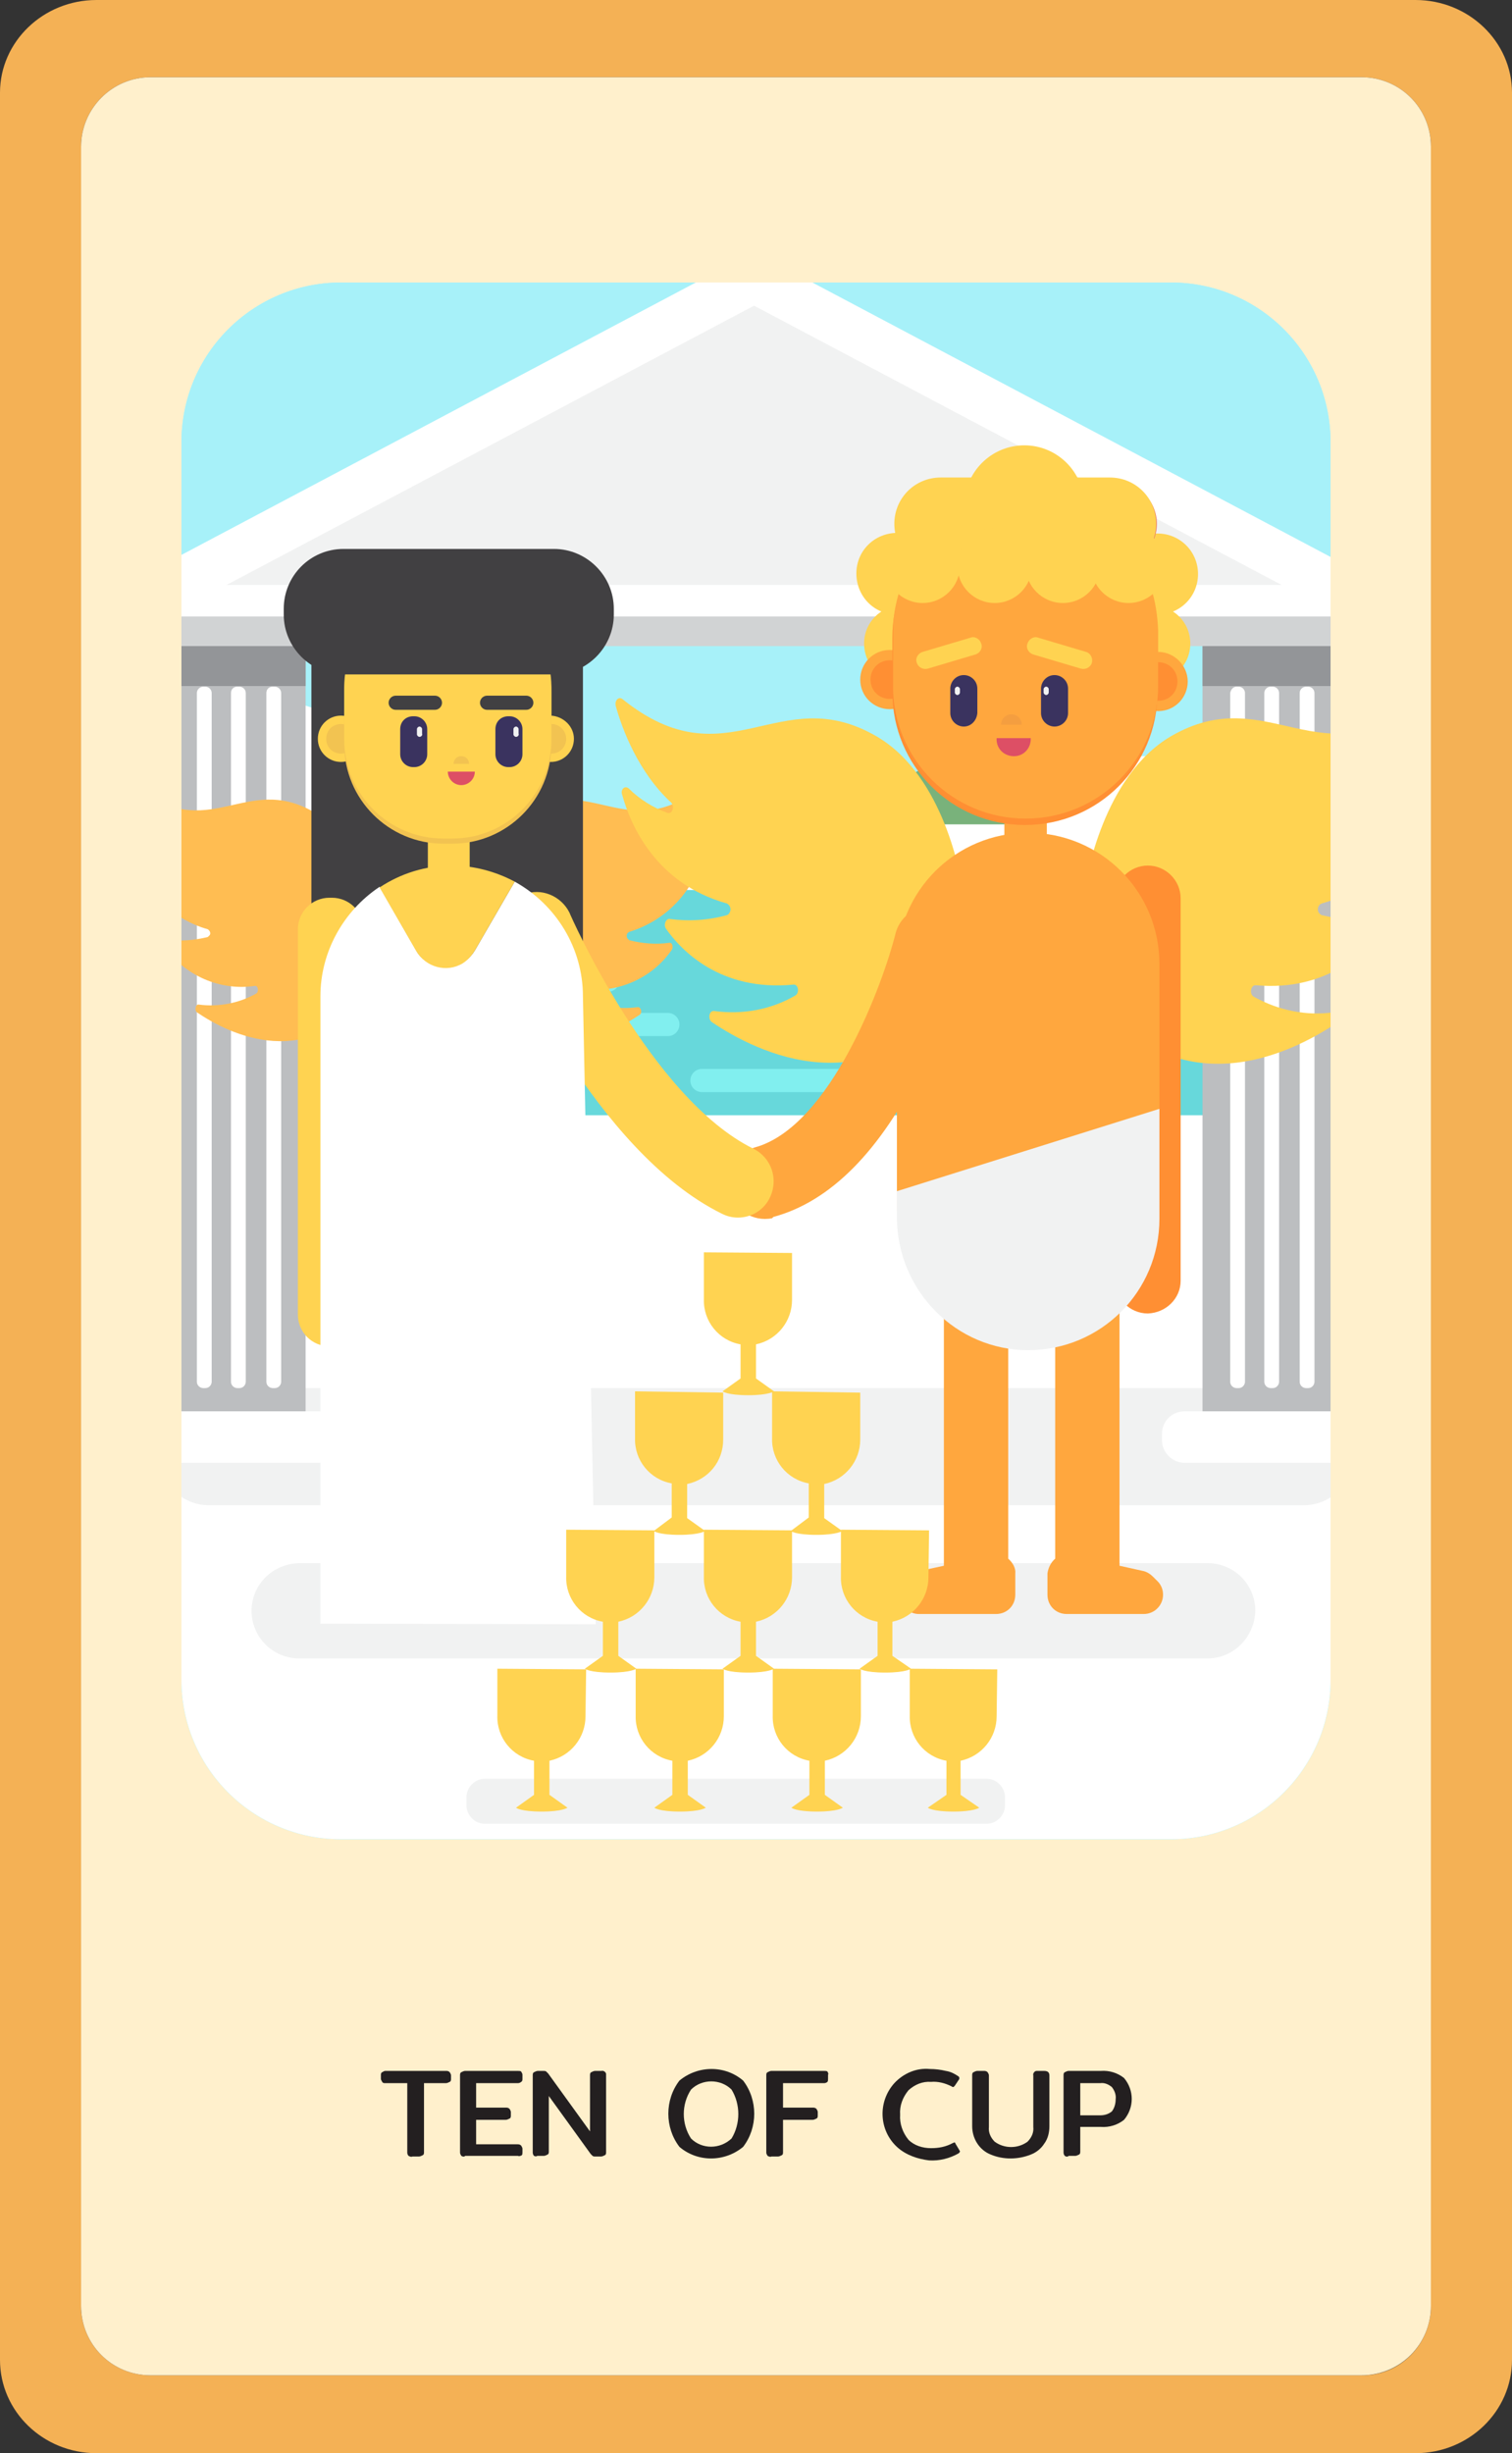 <?xml version="1.0" encoding="utf-8"?>
<!-- Generator: Adobe Illustrator 25.2.3, SVG Export Plug-In . SVG Version: 6.00 Build 0)  -->
<svg version="1.1" id="Layer_1" xmlns="http://www.w3.org/2000/svg" xmlns:xlink="http://www.w3.org/1999/xlink" x="0px" y="0px"
	 viewBox="0 0 235 381.2" style="enable-background:new 0 0 235 381.2;" xml:space="preserve">
<rect x="0" y="0" width="235" height="381.2" fill="#333333" stroke="none"/>
<style type="text/css">
	.st0{fill:#F4B155;}
	.st1{fill:#FFF0CC;}
	.st2{fill:#231F20;}
	.st3{fill:#A7F1F9;}
	.st4{clip-path:url(#SVGID_2_);}
	.st5{fill:#789B78;}
	.st6{fill:#FFFFFF;}
	.st7{fill:#79B27B;}
	.st8{fill:#67D8DB;}
	.st9{fill:#81EFEF;}
	.st10{fill:none;}
	.st11{fill:#F1F2F2;}
	.st12{fill:#BCBEC0;}
	.st13{fill:#D1D3D4;}
	.st14{fill:#939598;}
	.st15{fill:#FFBD52;}
	.st16{fill:#FFD351;}
	.st17{fill:#FFA73E;}
	.st18{fill:#FF8F33;}
	.st19{fill:#E6705F;}
	.st20{fill:#F49E40;}
	.st21{fill:#3A335F;}
	.st22{fill:#DD4F65;}
	.st23{fill:#FFD150;}
	.st24{fill:#414042;}
	.st25{fill:#F2C351;}
</style>
<g id="Layer_2_1_">
	<g id="Layer_1-2">
		<path class="st0" d="M235,14.4v352.3c0,8-6.7,14.5-15,14.5H15c-8.3,0-15-6.5-15-14.5V14.4C0,6.5,6.7,0,15,0h205
			C228.3,0,235,6.5,235,14.4z M222.4,358.3V22.8c0-6-4.8-10.8-10.8-10.8H23.4c-6,0-10.8,4.9-10.8,10.8v335.5c0,6,4.8,10.8,10.8,10.8
			h188.2C217.6,369.2,222.4,364.3,222.4,358.3L222.4,358.3z"/>
		<path class="st1" d="M23.4,12h188.2c6,0,10.8,4.8,10.8,10.8v335.5c0,6-4.8,10.8-10.8,10.8H23.4c-6,0-10.8-4.8-10.8-10.8V22.8
			C12.6,16.9,17.4,12,23.4,12z"/>
		<path class="st2" d="M63.5,335c-0.1-0.1-0.2-0.3-0.2-0.5v-10.8h-3.4c-0.2,0-0.4,0-0.5-0.2c-0.1-0.2-0.2-0.3-0.2-0.5v-0.5
			c0-0.2,0-0.4,0.2-0.5c0.2-0.1,0.3-0.2,0.5-0.2h9.4c0.2,0,0.4,0,0.6,0.2c0.1,0.2,0.2,0.3,0.2,0.5v0.5c0,0.2,0,0.4-0.2,0.5
			c-0.2,0.1-0.4,0.2-0.6,0.2h-3.4v10.7c0,0.2,0,0.4-0.2,0.5c-0.2,0.1-0.4,0.2-0.6,0.2h-1C63.9,335.2,63.7,335.1,63.5,335z"/>
		<path class="st2" d="M71.7,335c-0.1-0.2-0.2-0.3-0.2-0.5v-12c0-0.2,0-0.4,0.2-0.5c0.2-0.1,0.4-0.2,0.6-0.2h8.2
			c0.2,0,0.4,0,0.5,0.1c0.1,0.2,0.2,0.3,0.2,0.5v0.6c0,0.2,0,0.4-0.2,0.5c-0.1,0.1-0.3,0.2-0.5,0.2H74v3.8h4.6c0.2,0,0.4,0,0.6,0.2
			c0.1,0.2,0.2,0.3,0.2,0.5v0.5c0,0.2,0,0.4-0.2,0.5c-0.2,0.1-0.4,0.2-0.6,0.2H74v3.8h6.4c0.2,0,0.4,0,0.6,0.2
			c0.1,0.2,0.2,0.3,0.2,0.5v0.5c0,0.2,0,0.4-0.1,0.5c-0.2,0.1-0.4,0.2-0.6,0.1h-8.2C72.1,335.2,71.9,335.1,71.7,335z"/>
		<path class="st2" d="M83,335c-0.1-0.1-0.2-0.3-0.2-0.5v-12c0-0.2,0-0.4,0.2-0.5c0.2-0.1,0.4-0.2,0.6-0.2h0.9c0.1,0,0.3,0,0.4,0.1
			c0.1,0.1,0.2,0.2,0.3,0.3l6.5,9v-8.7c0-0.2,0-0.4,0.2-0.5c0.2-0.1,0.4-0.2,0.6-0.2h1c0.3-0.1,0.7,0.2,0.7,0.5c0,0.1,0,0.1,0,0.2
			v11.9c0,0.2,0,0.4-0.2,0.5c-0.2,0.1-0.4,0.2-0.6,0.2h-0.9c-0.1,0-0.3,0-0.4-0.1c-0.1-0.1-0.2-0.2-0.3-0.3l-6.5-9v8.6
			c0,0.2,0,0.4-0.2,0.5c-0.2,0.1-0.4,0.2-0.6,0.2h-1C83.4,335.1,83.2,335.1,83,335z"/>
		<path class="st2" d="M105.6,333.6c-2.3-3-2.3-7.3,0-10.3c2.9-2.4,7.1-2.4,9.9,0c2.3,3,2.3,7.3,0,10.3
			C112.6,336,108.4,336,105.6,333.6z M113.7,332.3c1.4-2.3,1.4-5.3,0-7.6c-1.7-1.7-4.6-1.7-6.3,0c-1.5,2.3-1.5,5.3,0,7.6
			C109.1,334,111.9,334,113.7,332.3C113.7,332.3,113.7,332.3,113.7,332.3z"/>
		<path class="st2" d="M119.3,335c-0.1-0.2-0.2-0.3-0.2-0.5v-12c0-0.2,0-0.4,0.2-0.5c0.2-0.1,0.4-0.2,0.6-0.2h8.2
			c0.2,0,0.4,0,0.5,0.1c0.1,0.2,0.2,0.3,0.1,0.5v0.6c0,0.2,0,0.4-0.1,0.5c-0.1,0.1-0.3,0.2-0.5,0.2h-6.4v3.8h4.6
			c0.2,0,0.4,0,0.6,0.2c0.1,0.2,0.2,0.3,0.2,0.5v0.5c0,0.2,0,0.4-0.2,0.5c-0.2,0.1-0.4,0.2-0.6,0.2h-4.6v5c0,0.2,0,0.4-0.2,0.5
			c-0.2,0.1-0.4,0.2-0.6,0.2h-1C119.7,335.2,119.5,335.1,119.3,335z"/>
		<path class="st2" d="M139.4,333.6c-2.8-2.6-3-7-0.4-9.9c1.4-1.5,3.4-2.4,5.5-2.2c0.8,0,1.7,0.1,2.5,0.3c0.7,0.1,1.3,0.4,1.9,0.8
			c0.1,0.1,0.2,0.1,0.2,0.3c0,0.1,0,0.2-0.1,0.3l-0.6,0.9c-0.1,0.1-0.2,0.2-0.2,0.2c-0.1,0-0.2,0-0.3-0.1c-1-0.5-2.1-0.8-3.2-0.7
			c-1.3-0.1-2.5,0.4-3.5,1.3c-0.9,1.1-1.4,2.4-1.3,3.8c-0.1,1.4,0.4,2.8,1.3,3.9c0.9,0.9,2.2,1.3,3.5,1.3c1.2,0,2.3-0.2,3.4-0.8
			c0.1,0,0.2-0.1,0.2-0.1c0.1,0,0.2,0.1,0.2,0.2l0.6,1c0,0.1,0.1,0.1,0.1,0.2c0,0.1-0.1,0.2-0.2,0.3c-1.4,0.8-3,1.2-4.6,1.1
			C142.7,335.5,140.8,334.9,139.4,333.6z"/>
		<path class="st2" d="M154,334.8c-1.8-0.7-2.9-2.5-2.9-4.4v-7.9c0-0.2,0-0.4,0.2-0.5c0.2-0.1,0.4-0.2,0.6-0.2h1
			c0.2,0,0.4,0,0.6,0.2c0.1,0.2,0.2,0.3,0.2,0.5v8c-0.1,0.9,0.3,1.7,0.9,2.3c1.5,1.1,3.6,1.1,5.1,0c0.6-0.6,1-1.4,0.9-2.3v-8
			c-0.1-0.3,0.2-0.7,0.5-0.7c0.1,0,0.2,0,0.2,0h1c0.5,0,0.8,0.2,0.8,0.7v7.9c0,0.9-0.2,1.9-0.8,2.7c-0.5,0.8-1.3,1.4-2.1,1.7
			C158.2,335.6,155.9,335.6,154,334.8L154,334.8z"/>
		<path class="st2" d="M165.5,335c-0.1-0.1-0.2-0.3-0.2-0.5v-12c0-0.2,0-0.4,0.2-0.5c0.2-0.1,0.4-0.2,0.6-0.2h5
			c1.3-0.1,2.6,0.3,3.6,1.1c1.6,1.9,1.6,4.6,0,6.5c-1,0.8-2.3,1.2-3.6,1.1h-3.2v3.8c0,0.2,0,0.4-0.2,0.5c-0.2,0.1-0.4,0.2-0.6,0.2
			h-1C165.9,335.2,165.6,335.1,165.5,335z M171,328.7c0.7,0,1.3-0.2,1.8-0.6c0.4-0.5,0.6-1.2,0.6-1.9c0.1-0.7-0.2-1.4-0.6-1.9
			c-0.5-0.4-1.1-0.7-1.8-0.6h-3.1v5L171,328.7z"/>
		<path class="st3" d="M53,43.9h129c13.7,0,24.8,11.1,24.8,24.8V261c0,13.7-11.1,24.8-24.8,24.8H53c-13.7,0-24.8-11.1-24.8-24.8
			V68.7C28.2,55,39.3,43.9,53,43.9z"/>
		<g>
			<defs>
				<path id="SVGID_1_" d="M53,43.9h129c13.7,0,24.8,11.1,24.8,24.8V261c0,13.7-11.1,24.8-24.8,24.8H53c-13.7,0-24.8-11.1-24.8-24.8
					V68.7C28.2,55,39.3,43.9,53,43.9z"/>
			</defs>
			<clipPath id="SVGID_2_">
				<use xlink:href="#SVGID_1_"  style="overflow:visible;"/>
			</clipPath>
			<g class="st4">
				<polygon class="st3" points="222.4,7.4 13.6,7.4 13.6,180.1 13.6,200.1 13.6,294.8 222.2,294.8 222.2,200.1 222.4,200.1 				"/>
				<polygon class="st5" points="71,134 88.5,126.6 124.1,143.6 54.3,143.6 				"/>
				<path class="st6" d="M75.1,142H43.5c-3.7,0-6.6-3-6.6-6.6l0,0c0-3.7,3-6.6,6.6-6.6h31.6c3.7,0,6.6,3,6.6,6.6l0,0
					C81.7,139,78.7,142,75.1,142z"/>
				<circle class="st6" cx="42.9" cy="125.5" r="16.5"/>
				<circle class="st6" cx="61" cy="130.2" r="11.7"/>
				<path class="st6" d="M104.3,142h17.6c2,0,3.7-1.7,3.7-3.7l0,0c0-2-1.7-3.7-3.7-3.7h-17.6c-2,0-3.7,1.7-3.7,3.7l0,0
					C100.6,140.3,102.2,142,104.3,142z"/>
				<path class="st6" d="M113,132.8c0,5.1,4.1,9.2,9.2,9.2s9.2-4.1,9.2-9.2c0-5.1-4.1-9.2-9.2-9.2c0,0,0,0,0,0
					C117.1,123.6,113,127.7,113,132.8C113,132.8,113,132.8,113,132.8z"/>
				<path class="st6" d="M105.6,135.4c0,3.6,2.9,6.6,6.6,6.6s6.5-2.9,6.5-6.6s-2.9-6.6-6.5-6.6C108.5,128.9,105.6,131.8,105.6,135.4
					C105.6,135.4,105.6,135.4,105.6,135.4z"/>
				<polygon class="st7" points="98.2,143.8 144.7,118.7 183.4,142.7 				"/>
				<path class="st6" d="M208,117.5h-43.9c-3.7,0-6.6,3-6.7,6.7l0,0c0,3.7,3,6.6,6.7,6.6H208c3.7,0,6.6-3,6.7-6.7l0,0
					C214.6,120.5,211.7,117.6,208,117.5z"/>
				<path class="st6" d="M204.5,146.3h-63.1c-5,0-9-4.1-9.1-9.1l0,0c0-5,4.1-9,9.1-9.1h63.1c5,0,9,4.1,9.1,9.1l0,0
					C213.6,142.2,209.5,146.3,204.5,146.3z"/>
				<rect x="22.4" y="138.3" class="st8" width="198.4" height="58.4"/>
				<path class="st9" d="M94.5,154.1H65.2c-1,0-1.8-0.8-1.8-1.8l0,0c0-1,0.8-1.8,1.8-1.8h29.3c1,0,1.8,0.8,1.8,1.8l0,0
					C96.3,153.3,95.5,154.1,94.5,154.1z"/>
				<path class="st9" d="M157.6,148.1h-29.3c-1,0-1.8-0.8-1.8-1.8l0,0c0-1,0.8-1.8,1.8-1.8h29.3c1,0,1.8,0.8,1.8,1.8l0,0
					C159.4,147.3,158.6,148.1,157.6,148.1z"/>
				<path class="st9" d="M138.4,169.7h-29.3c-1,0-1.8-0.8-1.8-1.8l0,0c0-1,0.8-1.8,1.8-1.8h29.3c1,0,1.8,0.8,1.8,1.8l0,0
					C140.2,168.9,139.4,169.7,138.4,169.7z"/>
				<path class="st9" d="M145.9,161.4h-29.3c-1,0-1.8-0.8-1.8-1.8l0,0c0-1,0.8-1.8,1.8-1.8h29.3c1,0,1.8,0.8,1.8,1.8l0,0
					C147.7,160.6,146.9,161.4,145.9,161.4z"/>
				<path class="st9" d="M78.1,184.6H48.7c-1,0-1.8-0.8-1.8-1.8l0,0c0-1,0.8-1.8,1.8-1.8h29.3c1,0,1.8,0.8,1.8,1.8l0,0
					C79.9,183.8,79.1,184.6,78.1,184.6z"/>
				<path class="st9" d="M73.8,169.4H44.4c-1,0-1.8-0.8-1.8-1.8l0,0c0-1,0.8-1.8,1.8-1.8h29.3c1,0,1.8,0.8,1.8,1.8l0,0
					C75.6,168.6,74.8,169.4,73.8,169.4z"/>
				<path class="st9" d="M136.3,186.4H107c-1,0-1.8-0.8-1.8-1.8l0,0c0-1,0.8-1.8,1.8-1.8h29.3c1,0,1.8,0.8,1.8,1.8l0,0
					C138.1,185.6,137.3,186.4,136.3,186.4C136.3,186.4,136.3,186.4,136.3,186.4z"/>
				<path class="st9" d="M186.5,180.3h-29.3c-1,0-1.8-0.8-1.8-1.8l0,0c0-1,0.8-1.8,1.8-1.8h29.3c1,0,1.8,0.8,1.8,1.8l0,0
					C188.3,179.5,187.5,180.3,186.5,180.3z"/>
				<path class="st9" d="M103.8,161H74.5c-1,0-1.8-0.8-1.8-1.8l0,0c0-1,0.8-1.8,1.8-1.8h29.3c1,0,1.8,0.8,1.8,1.8l0,0
					C105.6,160.2,104.8,161,103.8,161z"/>
				<path class="st9" d="M200.8,156.5h-29.3c-1,0-1.8-0.8-1.8-1.8l0,0c0-1,0.8-1.8,1.8-1.8h29.3c1,0,1.8,0.8,1.8,1.8l0,0
					C202.5,155.7,201.7,156.5,200.8,156.5z"/>
				<polygon class="st10" points="199.6,7.4 36.4,7.4 36.4,180.1 36.4,200.1 36.4,294.8 199.5,294.8 199.5,200.1 199.6,200.1 				
					"/>
				<rect x="-12.6" y="173.3" class="st6" width="285.9" height="134.2"/>
				<path class="st11" d="M187.7,257.7H46.5c-4.1,0-7.4-3.3-7.4-7.4l0,0c0-4.1,3.3-7.3,7.4-7.4h141.2c4.1,0,7.4,3.3,7.4,7.4l0,0
					C195,254.4,191.7,257.7,187.7,257.7z"/>
				<path class="st11" d="M32.5,215.7h170.1c4.3,0,7.8,3.5,7.8,7.8v2.6c0,4.3-3.5,7.8-7.8,7.8H32.5c-4.3,0-7.8-3.5-7.8-7.8v-2.6
					C24.7,219.2,28.2,215.7,32.5,215.7z"/>
				<path class="st11" d="M75.4,276.4h77.9c1.6,0,2.9,1.3,2.9,2.9v1.2c0,1.6-1.3,2.9-2.9,2.9H75.4c-1.6,0-2.9-1.3-2.9-2.9v-1.2
					C72.5,277.7,73.8,276.4,75.4,276.4z"/>
				<rect x="26.1" y="98.5" class="st12" width="21.4" height="125.6"/>
				<rect x="186.9" y="98.5" class="st12" width="21.4" height="125.6"/>
				<path class="st6" d="M23,219.3h28.5c1.9,0,3.5,1.6,3.5,3.5v1c0,1.9-1.6,3.5-3.5,3.5H23c-1.9,0-3.5-1.6-3.5-3.5v-1
					C19.6,220.8,21.1,219.3,23,219.3z"/>
				<path class="st6" d="M184.1,219.3h28.5c1.9,0,3.5,1.6,3.5,3.5v1c0,1.9-1.6,3.5-3.5,3.5h-28.5c-1.9,0-3.5-1.6-3.5-3.5v-1
					C180.6,220.8,182.2,219.3,184.1,219.3z"/>
				<polygon class="st6" points="117.2,39.1 3.7,99.2 230.7,99.2 				"/>
				<polygon class="st11" points="117.2,47.5 35.2,90.9 199.2,90.9 				"/>
				<rect x="25.4" y="95.8" class="st13" width="182.9" height="4.6"/>
				<path class="st6" d="M192.2,106.7h0.3c0.5,0,1,0.4,1,1v107c0,0.5-0.4,1-1,1h-0.3c-0.5,0-1-0.4-1-1v-107
					C191.3,107.1,191.7,106.7,192.2,106.7z"/>
				<path class="st6" d="M197.5,106.7h0.3c0.5,0,1,0.4,1,1v107c0,0.5-0.4,1-1,1h-0.3c-0.5,0-1-0.4-1-1v-107
					C196.5,107.1,197,106.7,197.5,106.7z"/>
				<path class="st6" d="M203,106.7h0.3c0.5,0,1,0.4,1,1v107c0,0.5-0.4,1-1,1H203c-0.5,0-1-0.4-1-1v-107
					C202,107.1,202.5,106.7,203,106.7z"/>
				<path class="st6" d="M31.6,106.7h0.3c0.5,0,1,0.4,1,1v107c0,0.5-0.4,1-1,1h-0.3c-0.5,0-1-0.4-1-1v-107
					C30.6,107.1,31.1,106.7,31.6,106.7z"/>
				<path class="st6" d="M36.9,106.7h0.3c0.5,0,1,0.4,1,1v107c0,0.5-0.4,1-1,1h-0.3c-0.5,0-1-0.4-1-1v-107
					C35.9,107.1,36.3,106.7,36.9,106.7z"/>
				<path class="st6" d="M42.4,106.7h0.3c0.5,0,1,0.4,1,1v107c0,0.5-0.4,1-1,1h-0.3c-0.5,0-1-0.4-1-1v-107
					C41.4,107.1,41.8,106.7,42.4,106.7z"/>
				<rect x="186.9" y="100.4" class="st14" width="21.4" height="6.2"/>
				<rect x="26.1" y="100.4" class="st14" width="21.4" height="6.2"/>
				<path class="st15" d="M58.3,153.4V143c0,0,0-0.1,0-0.1c-0.1-0.9-1.9-12.4-9.5-16.7c-10.7-6.2-16.3,5.2-27.9-4.1
					c-0.4-0.3-0.9,0.2-0.7,0.8c0.7,2.5,2.5,7.2,6.1,10.5c0.5,0.4,0.1,1.3-0.4,1.1c-1.6-0.6-3.1-1.5-4.3-2.7
					c-0.4-0.4-0.9,0.1-0.8,0.7c1.4,5.7,5.8,10.3,11.5,11.9c0.3,0.2,0.5,0.6,0.3,0.9c-0.1,0.1-0.2,0.2-0.3,0.3
					c-2,0.5-4.2,0.7-6.3,0.4c-0.4-0.1-0.7,0.6-0.4,1.1c3.1,4.5,8.6,6.9,14,6.1c0.5-0.1,0.7,0.9,0.2,1.2c-2.7,1.5-5.8,2.1-8.9,1.7
					c-0.5-0.1-0.7,0.9-0.3,1.2c5,3.4,17.5,9.7,27.5-3.7C58.3,153.7,58.3,153.5,58.3,153.4z"/>
				<path class="st15" d="M71.7,153.4V143c0,0,0-0.1,0-0.1c0.1-0.9,1.9-12.4,9.5-16.7c10.7-6.2,16.3,5.2,27.9-4
					c0.4-0.3,0.9,0.2,0.7,0.8c-0.7,2.5-2.5,7.2-6,10.5c-0.4,0.4-0.1,1.4,0.4,1.2c1.6-0.6,3-1.5,4.2-2.6c0.4-0.4,0.9,0.1,0.8,0.8
					c-1.4,5.7-5.8,10.2-11.4,11.9c-0.4,0.2-0.5,0.6-0.3,1c0.1,0.1,0.2,0.2,0.3,0.3c2,0.5,4.1,0.7,6.2,0.4c0.5-0.1,0.7,0.7,0.4,1.1
					c-3.1,4.5-8.5,6.8-13.9,6.1c-0.6-0.1-0.8,1-0.2,1.2c2.7,1.5,5.8,2,8.8,1.6c0.5-0.1,0.8,0.9,0.3,1.2c-5.1,3.4-17.5,9.6-27.4-3.7
					C71.7,153.7,71.7,153.5,71.7,153.4z"/>
				<path class="st16" d="M149.6,153v-14.7c0-0.1,0-0.1,0-0.2c-0.2-1.3-2.7-17.5-13.4-23.7c-15.2-8.8-23.1,7.4-39.5-5.8
					c-0.6-0.4-1.2,0.3-1,1.1c1,3.6,3.5,10.3,8.6,15c0.6,0.6,0.2,1.9-0.6,1.6c-2.2-0.8-4.3-2.1-6-3.8c-0.6-0.5-1.3,0.2-1,1
					c1.3,4.7,5.2,13.8,16.3,16.9c0.5,0.3,0.7,0.9,0.4,1.4c-0.1,0.2-0.2,0.3-0.4,0.4c-2.9,0.8-5.9,1-8.9,0.6c-0.6-0.1-1,0.9-0.6,1.5
					c2.3,3.3,8.4,9.8,19.8,8.7c0.8-0.1,1,1.3,0.3,1.7c-3.8,2.2-8.2,3-12.6,2.4c-0.8-0.1-1,1.2-0.4,1.7c7.1,4.8,24.8,13.7,38.9-5.2
					C149.6,153.4,149.6,153.2,149.6,153z"/>
				<path class="st17" d="M164,242.2v-54.5c0-2.8,2.3-5,5-5s5,2.3,5,5v55.6l3.6,0.8c0.6,0.1,1.2,0.5,1.6,0.9l0.8,0.8
					c1.1,1.2,1,3.1-0.2,4.2c-0.5,0.5-1.3,0.8-2,0.8h-12c-1.7,0-3-1.3-3-3l0,0v-3.3C162.9,243.7,163.3,242.8,164,242.2z"/>
				<path class="st17" d="M156.7,242.2v-54.5c0-2.8-2.3-5-5-5c-2.8,0-5,2.3-5,5v55.4c0,0.1,0,0.1,0,0.2l-3.7,0.8
					c-0.6,0.1-1.2,0.5-1.6,0.9l-0.8,0.8c-1.1,1.2-1,3.1,0.2,4.2c0.5,0.5,1.3,0.8,2,0.8h12c1.7,0,3-1.3,3-3l0,0v-3.3
					C157.9,243.7,157.4,242.8,156.7,242.2z"/>
				<path class="st16" d="M168.6,153v-14.7c0-0.1,0-0.1,0-0.2c0.2-1.3,2.8-17.5,13.4-23.7c15.2-8.8,23.1,7.3,39.5-5.7
					c0.6-0.5,1.2,0.3,1,1.1c-1,3.6-3.5,10.2-8.5,14.8c-0.6,0.6-0.1,1.9,0.6,1.6c2.2-0.8,4.2-2.1,5.9-3.7c0.6-0.6,1.3,0.2,1.1,1.1
					c-1.3,4.7-5.3,13.7-16.2,16.8c-0.5,0.2-0.7,0.8-0.5,1.3c0.1,0.2,0.3,0.4,0.5,0.5c2.9,0.7,5.8,0.9,8.8,0.6c0.6-0.1,1,0.9,0.6,1.6
					c-2.3,3.3-8.4,9.7-19.6,8.7c-0.8-0.1-1.1,1.4-0.3,1.8c3.8,2.1,8.1,3,12.4,2.4c0.8-0.1,1.1,1.3,0.4,1.7
					c-7.2,4.8-24.8,13.6-38.8-5.2C168.6,153.5,168.6,153.2,168.6,153z"/>
				<path class="st18" d="M178.4,204.1L178.4,204.1c-2.8,0-5.1-2.3-5.1-5.1v-59.4c0-2.8,2.3-5.1,5.1-5.1l0,0c2.8,0,5.1,2.3,5.1,5.1
					v59.4C183.5,201.8,181.2,204,178.4,204.1z"/>
				<path class="st16" d="M146.1,100c0,3.3-2.6,5.9-5.9,5.9s-5.9-2.6-5.9-5.9s2.6-5.9,5.9-5.9l0,0C143.5,94.1,146.1,96.7,146.1,100z
					"/>
				<path class="st17" d="M142.9,105.6c0,2.5-2,4.6-4.6,4.6c-2.5,0-4.6-2-4.6-4.6c0-2.5,2-4.6,4.6-4.6c0,0,0,0,0,0
					C140.8,101,142.9,103.1,142.9,105.6C142.9,105.6,142.9,105.6,142.9,105.6z"/>
				<path class="st18" d="M141.3,105.6c0,1.7-1.3,3-3,3s-3-1.3-3-3s1.3-3,3-3S141.3,104,141.3,105.6z"/>
				<path class="st16" d="M145.8,89.2c0,3.5-2.8,6.3-6.4,6.3c-3.5,0-6.3-2.8-6.3-6.4c0-3.5,2.8-6.3,6.4-6.3c0,0,0,0,0,0
					C143,82.8,145.8,85.7,145.8,89.2C145.8,89.2,145.8,89.2,145.8,89.2z"/>
				<path class="st19" d="M152.6,81.4c0,3.6-2.9,6.5-6.5,6.5c-3.6,0-6.5-2.9-6.5-6.5c0-3.6,2.9-6.5,6.5-6.5l0,0
					C149.7,74.9,152.6,77.8,152.6,81.4z"/>
				<path class="st16" d="M173.5,89.2c0,3.5,2.8,6.3,6.4,6.3c3.5,0,6.3-2.8,6.3-6.3c0-3.5-2.8-6.3-6.3-6.3
					C176.4,82.8,173.5,85.7,173.5,89.2C173.5,89.2,173.5,89.2,173.5,89.2z"/>
				<path class="st19" d="M166.8,81.4c0,3.6,2.9,6.5,6.5,6.5c3.6,0,6.5-2.9,6.5-6.5c0-3.6-2.9-6.5-6.5-6.5c0,0,0,0,0,0
					C169.7,74.9,166.8,77.8,166.8,81.4z"/>
				<path class="st16" d="M173.2,100c0,3.3,2.6,5.9,5.9,5.9c3.3,0,5.9-2.6,5.9-5.9s-2.6-5.9-5.9-5.9c0,0,0,0,0,0
					C175.9,94.1,173.2,96.7,173.2,100z"/>
				<path class="st17" d="M184.6,105.9c0,2.5-2,4.6-4.6,4.6c-2.5,0-4.6-2-4.6-4.6s2-4.6,4.6-4.6c0,0,0,0,0,0
					C182.5,101.3,184.6,103.4,184.6,105.9z"/>
				<path class="st18" d="M183,105.9c0,1.7-1.3,3-3,3s-3-1.3-3-3s1.3-3,3-3S183,104.2,183,105.9z"/>
				<path class="st17" d="M158,122.1h2.8c1,0,1.9,0.8,1.9,1.8v8.6c0,1-0.8,1.9-1.9,1.9H158c-1,0-1.9-0.8-1.9-1.9v-8.6
					C156.1,122.9,156.9,122.1,158,122.1z"/>
				<path class="st18" d="M159.3,128.2L159.3,128.2c-11.4,0-20.6-9.2-20.6-20.6v-8.6c0-11.4,9.2-20.6,20.6-20.6l0,0
					c11.4,0,20.6,9.2,20.6,20.6v8.6C179.9,119,170.7,128.2,159.3,128.2z"/>
				<path class="st17" d="M178.9,91.4c-2.8-8.4-10.7-14-19.5-14l0,0c-9.2,0-17.3,6.2-19.8,15.1c-0.5,1.8-0.8,3.6-0.8,5.5v8.6
					c0,11.4,9.2,20.6,20.6,20.6l0,0c11.4,0,20.6-9.2,20.6-20.6v-8.7C179.9,95.7,179.6,93.5,178.9,91.4z"/>
				<path class="st20" d="M157.2,112.6h-1.6c0-0.9,0.7-1.6,1.6-1.6c0.9,0,1.6,0.7,1.6,1.6H157.2z"/>
				<path class="st21" d="M163.9,112.9L163.9,112.9c-1.1,0-2.1-0.9-2.1-2.1v-3.8c0-1.1,0.9-2.1,2.1-2.1l0,0c1.1,0,2.1,0.9,2.1,2.1
					v3.8C166,112,165,112.9,163.9,112.9z"/>
				<path class="st21" d="M149.8,112.9L149.8,112.9c-1.1,0-2.1-0.9-2.1-2.1v-3.8c0-1.1,0.9-2.1,2.1-2.1l0,0c1.1,0,2.1,0.9,2.1,2.1
					v3.8C151.8,112,150.9,112.9,149.8,112.9z"/>
				<path class="st16" d="M168,103.9l-7.4-2.2c-0.7-0.2-1.2-1-0.9-1.7l0,0c0.2-0.7,1-1.2,1.7-0.9l7.4,2.2c0.7,0.2,1.1,1,0.9,1.7l0,0
					C169.5,103.7,168.7,104.1,168,103.9z"/>
				<path class="st16" d="M144.2,103.9l7.4-2.2c0.7-0.2,1.2-1,0.9-1.7l0,0c-0.2-0.7-1-1.2-1.7-0.9c0,0,0,0,0,0l-7.4,2.2
					c-0.7,0.2-1.2,1-0.9,1.7l0,0C142.7,103.7,143.5,104.1,144.2,103.9z"/>
				<path class="st22" d="M154.9,114.7c-0.1,1.5,1,2.7,2.5,2.8c1.5,0.1,2.7-1,2.8-2.5c0-0.1,0-0.2,0-0.3H154.9z"/>
				<circle class="st16" cx="159.2" cy="78.5" r="9.3"/>
				<path class="st16" d="M172.5,88.6h-26.3c-4,0-7.2-3.2-7.2-7.2l0,0c0-4,3.2-7.2,7.2-7.2h26.3c4,0,7.2,3.2,7.2,7.2l0,0
					C179.7,85.3,176.5,88.5,172.5,88.6z"/>
				<path class="st16" d="M149.2,87.9c0,3.2-2.6,5.8-5.8,5.8c-3.2,0-5.8-2.6-5.8-5.8c0-3.2,2.6-5.8,5.8-5.8c0,0,0,0,0,0
					C146.6,82.1,149.2,84.7,149.2,87.9z"/>
				<path class="st16" d="M160.4,87.9c0,3.2-2.6,5.8-5.8,5.8c-3.2,0-5.8-2.6-5.8-5.8c0-3.2,2.6-5.8,5.8-5.8S160.4,84.7,160.4,87.9
					L160.4,87.9z"/>
				<circle class="st16" cx="165.2" cy="87.9" r="5.8"/>
				<path class="st16" d="M181.2,87.9c0,3.2-2.6,5.8-5.8,5.8c-3.2,0-5.8-2.6-5.8-5.8c0-3.2,2.6-5.8,5.8-5.8c0,0,0,0,0,0
					C178.6,82.1,181.2,84.7,181.2,87.9z"/>
				<path class="st17" d="M120,189.3c-3,0.6-6-1.3-6.7-4.4c-0.6-2.9,1.2-5.8,4-6.6c11.8-3.2,20-25.6,21.9-33.3c0.8-3,3.9-4.8,6.9-4
					c2.9,0.8,4.7,3.8,4,6.7c-1.7,6.2-4,12.2-6.8,18c-6.4,13.1-14.2,21-23.1,23.4L120,189.3z"/>
				<path class="st17" d="M180.2,149.8c0-11.3-9.1-20.4-20.4-20.4h0l0,0c-11.3,0-20.4,9.1-20.4,20.4c0,0,0,0,0,0v38.4h40.8
					L180.2,149.8z"/>
				<path class="st11" d="M159.8,209.8L159.8,209.8c11.3,0,20.4-9.1,20.4-20.4v-17.1l-40.8,12.8v4.2
					C139.5,200.6,148.6,209.8,159.8,209.8z"/>
				<path class="st11" d="M148.8,108L148.8,108c-0.2,0-0.4-0.2-0.4-0.4v-0.5c0-0.2,0.2-0.4,0.4-0.4l0,0c0.2,0,0.4,0.2,0.4,0.4v0.5
					C149.2,107.8,149,108,148.8,108z"/>
				<path class="st11" d="M162.6,108L162.6,108c-0.2,0-0.4-0.2-0.4-0.4v-0.5c0-0.2,0.2-0.4,0.4-0.4l0,0c0.2,0,0.4,0.2,0.4,0.4v0.5
					C163,107.8,162.8,108,162.6,108z"/>
				<path class="st23" d="M74.2,242.2v-54.5c0-2.8,2.3-5,5-5s5,2.3,5,5v55.4c0,0.1,0,0.1,0,0.2l3.7,0.8c0.6,0.1,1.2,0.5,1.6,0.9
					l0.8,0.8c1.1,1.2,1,3.1-0.2,4.2c-0.5,0.5-1.3,0.8-2,0.8H76c-1.7,0-3-1.3-3-3l0,0v-3.3C73,243.7,73.4,242.8,74.2,242.2z"/>
				<path class="st23" d="M66.9,242.2v-54.5c0-2.8-2.3-5-5-5c-2.8,0-5,2.3-5,5v55.4c0,0.1,0,0.1,0,0.2l-3.7,0.8
					c-0.6,0.1-1.2,0.5-1.6,0.9l-0.8,0.8c-1.1,1.2-1,3.1,0.2,4.2c0.5,0.5,1.3,0.8,2,0.8h12c1.7,0,3-1.3,3-3l0,0v-3.3
					C68,243.7,67.6,242.8,66.9,242.2z"/>
				<rect x="48.4" y="95.7" class="st24" width="42.2" height="63.5"/>
				<path class="st16" d="M114.7,189.2c-0.9,0-1.7-0.2-2.5-0.6c-19.7-9.7-33.4-41-34-42.3c-1.1-2.9,0.3-6.2,3.2-7.3
					c2.7-1.1,5.8,0.2,7.1,2.8l0,0c0.1,0.3,12.6,28.8,28.6,36.7c2.8,1.4,3.9,4.7,2.6,7.5C118.8,188,116.8,189.2,114.7,189.2
					L114.7,189.2z"/>
				<path class="st16" d="M56.6,114.8c0,2-1.6,3.6-3.6,3.6c-2,0-3.6-1.6-3.6-3.6c0-2,1.6-3.6,3.6-3.6c0,0,0,0,0,0
					C55,111.2,56.6,112.9,56.6,114.8z"/>
				<path class="st25" d="M55.3,114.8c0,1.3-1,2.3-2.3,2.3c-1.3,0-2.3-1-2.3-2.3s1-2.3,2.3-2.3c0,0,0,0,0,0
					C54.3,112.5,55.3,113.6,55.3,114.8z"/>
				<path class="st16" d="M89.2,114.8c0,2-1.6,3.6-3.6,3.6s-3.6-1.6-3.6-3.6c0-2,1.6-3.6,3.6-3.6c0,0,0,0,0,0
					C87.6,111.3,89.2,112.9,89.2,114.8z"/>
				<path class="st25" d="M88,114.8c0,1.3-1,2.3-2.3,2.3s-2.3-1-2.3-2.3s1-2.3,2.3-2.3c0,0,0,0,0,0C87,112.5,88,113.6,88,114.8z"/>
				<path class="st16" d="M51.2,139.5h0.4c2.7,0,4.9,2.2,4.9,4.9v59.9c0,2.7-2.2,4.9-4.9,4.9h-0.4c-2.7,0-4.9-2.2-4.9-4.9v-59.9
					C46.3,141.7,48.5,139.5,51.2,139.5z"/>
				<path class="st16" d="M68.3,127.2h2.8c1,0,1.9,0.8,1.9,1.9v8.6c0,1-0.8,1.9-1.9,1.9h-2.8c-1,0-1.8-0.8-1.8-1.9V129
					C66.5,128,67.3,127.2,68.3,127.2z"/>
				<path class="st25" d="M68.9,92.2h1.4c8.5,0,15.4,6.9,15.4,15.4v8.1c0,8.5-6.9,15.4-15.4,15.4h-1.4c-8.5,0-15.4-6.9-15.4-15.4
					v-8.1C53.5,99.2,60.4,92.2,68.9,92.2z"/>
				<path class="st16" d="M68.9,91.4h1.4c8.5,0,15.4,6.9,15.4,15.4v8.1c0,8.5-6.9,15.4-15.4,15.4h-1.4c-8.5,0-15.4-6.9-15.4-15.4
					v-8.1C53.5,98.3,60.4,91.4,68.9,91.4z"/>
				<path class="st24" d="M53.4,85.3h32.7c5.1,0,9.3,4.2,9.3,9.3v0.9c0,5.1-4.2,9.3-9.3,9.3H53.4c-5.1,0-9.3-4.2-9.3-9.3v-0.9
					C44.1,89.5,48.2,85.3,53.4,85.3z"/>
				<path class="st21" d="M79,111.3h0.2c1.1,0,2,0.9,2,2v3.9c0,1.1-0.9,2-2,2H79c-1.1,0-2-0.9-2-2v-3.9
					C77,112.1,77.9,111.3,79,111.3z"/>
				<path class="st21" d="M64.2,111.3h0.2c1.1,0,2,0.9,2,2v3.9c0,1.1-0.9,2-2,2h-0.2c-1.1,0-2-0.9-2-2v-3.9
					C62.2,112.1,63.1,111.3,64.2,111.3z"/>
				<path class="st25" d="M71.7,118.7h-1.2c0-0.7,0.5-1.2,1.2-1.2s1.2,0.5,1.2,1.2H71.7z"/>
				<path class="st24" d="M81.8,110.3h-6.1c-0.6,0-1.1-0.5-1.1-1.1l0,0c0-0.6,0.5-1.1,1.1-1.1h6.1c0.6,0,1.1,0.5,1.1,1.1l0,0
					C82.9,109.8,82.4,110.3,81.8,110.3z"/>
				<path class="st24" d="M67.6,110.3h-6.1c-0.6,0-1.1-0.5-1.1-1.1l0,0c0-0.6,0.5-1.1,1.1-1.1h6.1c0.6,0,1.1,0.5,1.1,1.1l0,0
					C68.7,109.8,68.2,110.3,67.6,110.3z"/>
				<path class="st22" d="M69.6,119.9c0,1.1,0.9,2.1,2.1,2.1c1.1,0,2.1-0.9,2.1-2.1c0,0,0,0,0,0H69.6z"/>
				<path class="st6" d="M80,137l-6.2,10.7c-1.5,2.5-4.7,3.4-7.2,1.9c-0.8-0.5-1.5-1.1-1.9-1.9l-5.7-9.9c-5.7,3.8-9.2,10.2-9.2,17
					v97.5l42.8,0.1l-2-97.6C90.6,147.4,86.5,140.6,80,137z"/>
				<path class="st16" d="M73.8,147.7L80,137c-3-1.6-6.4-2.5-9.8-2.5l0,0c-4,0-7.9,1.2-11.2,3.4l5.7,9.9c1.5,2.5,4.7,3.4,7.2,1.9
					C72.7,149.2,73.3,148.5,73.8,147.7z"/>
				<path class="st11" d="M65.2,114.5L65.2,114.5c-0.2,0-0.4-0.2-0.4-0.4v-0.8c0-0.2,0.2-0.4,0.4-0.4l0,0c0.2,0,0.4,0.2,0.4,0.4v0.7
					C65.7,114.2,65.5,114.5,65.2,114.5C65.2,114.5,65.2,114.5,65.2,114.5z"/>
				<path class="st11" d="M80.2,114.5L80.2,114.5c-0.2,0-0.4-0.2-0.4-0.4v-0.8c0-0.2,0.2-0.4,0.4-0.4l0,0c0.2,0,0.4,0.2,0.4,0.4v0.7
					C80.7,114.2,80.5,114.5,80.2,114.5C80.3,114.5,80.3,114.5,80.2,114.5z"/>
				<path class="st16" d="M88,237.7v7.3c-0.1,3.4,2.3,6.4,5.7,7v5.3l-2.8,2c0,0,0.7,0.6,4,0.6l0,0c3.2,0,4-0.6,4-0.6l-2.8-2V252
					c3.3-0.7,5.6-3.6,5.6-6.9v-7.3L88,237.7z"/>
				<path class="st16" d="M98.7,216.2v7.3c-0.1,3.4,2.3,6.4,5.7,7v5.3l-2.8,2.1c0,0,0.7,0.6,4,0.6l0,0c3.2,0,4-0.6,4-0.6l-2.8-2
					v-5.3c3.3-0.7,5.6-3.5,5.6-6.9v-7.3L98.7,216.2z"/>
				<path class="st16" d="M109.4,237.7v7.3c-0.1,3.4,2.3,6.4,5.7,7v5.3l-2.8,2c0,0,0.7,0.6,4,0.6l0,0c3.2,0,4-0.6,4-0.6l-2.8-2V252
					c3.3-0.7,5.6-3.6,5.6-6.9v-7.3L109.4,237.7z"/>
				<path class="st16" d="M109.4,194.6v7.3c-0.1,3.4,2.3,6.4,5.7,7v5.3l-2.8,2c0,0,0.7,0.6,4,0.6l0,0c3.2,0,4-0.6,4-0.6l-2.8-2v-5.3
					c3.3-0.7,5.6-3.6,5.6-6.9v-7.3L109.4,194.6z"/>
				<path class="st16" d="M120,216.2v7.3c-0.1,3.4,2.3,6.4,5.7,7v5.3l-2.8,2.1c0,0,0.7,0.6,4,0.6l0,0c3.2,0,4-0.6,4-0.6l-2.8-2v-5.3
					c3.3-0.7,5.6-3.6,5.6-6.9v-7.3L120,216.2z"/>
				<path class="st16" d="M130.7,237.7v7.3c-0.1,3.4,2.3,6.4,5.7,7v5.3l-2.8,2c0,0,0.7,0.6,4,0.6l0,0c3.2,0,4-0.6,4-0.6l-2.9-2V252
					c3.3-0.7,5.6-3.6,5.6-6.9l0.1-7.3L130.7,237.7z"/>
				<path class="st16" d="M77.3,259.3v7.3c-0.1,3.4,2.3,6.4,5.7,7v5.3l-2.8,2c0,0,0.7,0.6,4,0.6l0,0c3.2,0,4-0.6,4-0.6l-2.8-2v-5.3
					c3.3-0.7,5.6-3.6,5.6-6.9l0.1-7.3L77.3,259.3z"/>
				<path class="st16" d="M98.8,259.3v7.3c-0.1,3.4,2.3,6.4,5.7,7v5.3l-2.8,2c0,0,0.7,0.6,4,0.6l0,0c3.2,0,4-0.6,4-0.6l-2.8-2v-5.3
					c3.3-0.7,5.6-3.6,5.6-6.9v-7.3L98.8,259.3z"/>
				<path class="st16" d="M120.1,259.3v7.3c-0.1,3.4,2.3,6.4,5.7,7v5.3l-2.8,2c0,0,0.7,0.6,4,0.6l0,0c3.2,0,4-0.6,4-0.6l-2.8-2v-5.3
					c3.3-0.7,5.6-3.6,5.6-6.9v-7.3L120.1,259.3z"/>
				<path class="st16" d="M141.4,259.3v7.3c-0.1,3.4,2.3,6.4,5.7,7v5.3l-2.9,2c0,0,0.7,0.6,4,0.6l0,0c3.2,0,4-0.6,4-0.6l-2.9-2v-5.3
					c3.3-0.7,5.6-3.6,5.6-6.9l0.1-7.3L141.4,259.3z"/>
			</g>
		</g>
	</g>
</g>
</svg>
